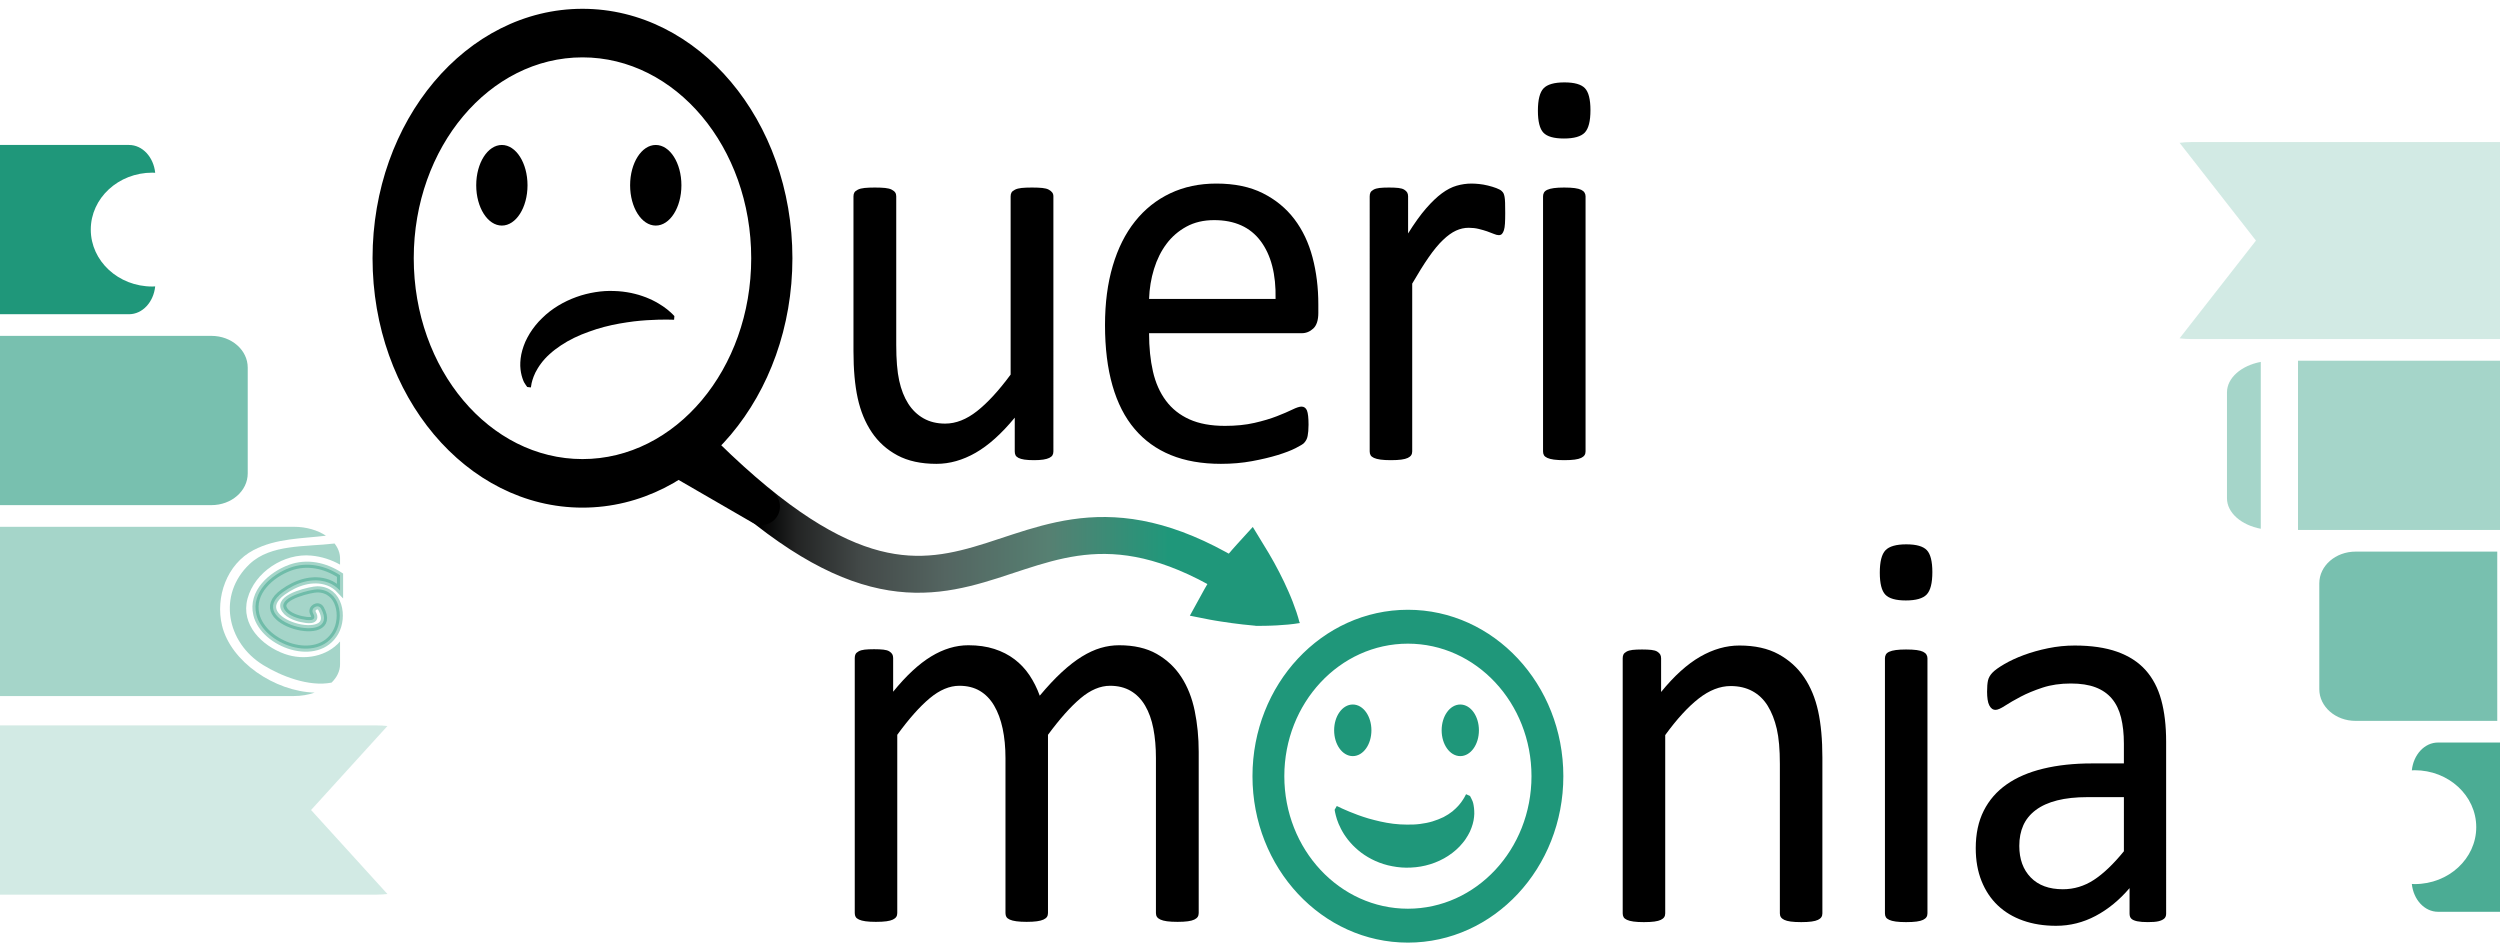 <?xml version="1.0" encoding="utf-8"?>
<!-- Generator: Adobe Illustrator 16.0.0, SVG Export Plug-In . SVG Version: 6.00 Build 0)  -->
<!DOCTYPE svg PUBLIC "-//W3C//DTD SVG 1.0//EN" "http://www.w3.org/TR/2001/REC-SVG-20010904/DTD/svg10.dtd">
<svg version="1.0" xmlns="http://www.w3.org/2000/svg" xmlns:xlink="http://www.w3.org/1999/xlink" x="0px" y="0px"
	 width="812.39px" height="309.39px" viewBox="0 0 812.39 309.39" enable-background="new 0 0 812.39 309.39" xml:space="preserve">
<g id="Layer_1">
	<g>
		<path d="M342.307,146.679c0,0.492-0.098,0.906-0.293,1.243c-0.196,0.338-0.544,0.63-1.046,0.875s-1.159,0.429-1.967,0.552
			c-0.81,0.123-1.8,0.185-2.972,0.185c-1.285,0-2.331-0.062-3.14-0.185c-0.81-0.124-1.452-0.308-1.926-0.552
			c-0.475-0.245-0.795-0.537-0.962-0.875c-0.167-0.337-0.251-0.751-0.251-1.243V135.72c-4.298,5.219-8.54,9.025-12.725,11.419
			c-4.186,2.395-8.429,3.591-12.726,3.591c-5.023,0-9.251-0.921-12.684-2.763s-6.21-4.343-8.33-7.505
			c-2.122-3.161-3.642-6.845-4.563-11.051c-0.921-4.205-1.381-9.315-1.381-15.333V63.796c0-0.491,0.097-0.905,0.293-1.243
			c0.195-0.336,0.572-0.645,1.13-0.921c0.557-0.276,1.283-0.46,2.177-0.552c0.892-0.092,2.009-0.138,3.349-0.138
			s2.456,0.046,3.349,0.138c0.893,0.092,1.604,0.276,2.135,0.552c0.53,0.276,0.906,0.584,1.13,0.921
			c0.223,0.338,0.335,0.752,0.335,1.243v48.256c0,4.851,0.321,8.734,0.963,11.65c0.641,2.917,1.618,5.403,2.93,7.459
			c1.311,2.058,2.972,3.653,4.981,4.789c2.009,1.137,4.354,1.704,7.032,1.704c3.46,0,6.907-1.35,10.34-4.052
			c3.432-2.701,7.074-6.661,10.925-11.88V63.796c0-0.491,0.097-0.905,0.293-1.243c0.195-0.336,0.572-0.645,1.13-0.921
			c0.557-0.276,1.269-0.46,2.135-0.552c0.865-0.092,1.995-0.138,3.391-0.138c1.339,0,2.456,0.046,3.349,0.138
			c0.893,0.092,1.591,0.276,2.093,0.552s0.879,0.584,1.13,0.921c0.251,0.338,0.376,0.752,0.376,1.243V146.679z"/>
		<path d="M428.4,101.646c0,2.395-0.547,4.098-1.641,5.111c-1.093,1.013-2.34,1.52-3.742,1.52h-49.621
			c0,4.604,0.42,8.749,1.261,12.432c0.841,3.684,2.243,6.847,4.207,9.486c1.962,2.64,4.514,4.667,7.655,6.078
			c3.141,1.413,6.982,2.118,11.525,2.118c3.59,0,6.786-0.322,9.591-0.967c2.804-0.645,5.229-1.366,7.276-2.164
			c2.048-0.797,3.73-1.52,5.049-2.164c1.318-0.645,2.314-0.967,2.988-0.967c0.392,0,0.741,0.108,1.05,0.322
			c0.309,0.216,0.547,0.539,0.716,0.967c0.167,0.43,0.294,1.029,0.377,1.796c0.084,0.768,0.127,1.704,0.127,2.809
			c0,0.799-0.028,1.489-0.083,2.072c-0.056,0.584-0.126,1.105-0.21,1.565c-0.083,0.46-0.223,0.875-0.418,1.243
			c-0.196,0.368-0.447,0.722-0.754,1.059c-0.307,0.338-1.213,0.891-2.721,1.658c-1.507,0.769-3.461,1.52-5.86,2.256
			c-2.4,0.737-5.177,1.396-8.33,1.98c-3.153,0.583-6.517,0.875-10.089,0.875c-6.195,0-11.624-0.952-16.283-2.854
			c-4.661-1.902-8.581-4.727-11.763-8.473c-3.181-3.744-5.582-8.441-7.2-14.09c-1.62-5.648-2.428-12.217-2.428-19.708
			c0-7.121,0.837-13.521,2.511-19.201c1.675-5.678,4.088-10.499,7.242-14.458c3.152-3.96,6.962-6.999,11.428-9.117
			c4.464-2.118,9.46-3.177,14.986-3.177c5.915,0,10.953,1.045,15.111,3.131c4.156,2.088,7.576,4.896,10.256,8.426
			c2.679,3.531,4.646,7.675,5.902,12.433c1.256,4.758,1.883,9.839,1.883,15.241V101.646z M414.504,97.133
			c0.167-7.98-1.449-14.243-4.845-18.787c-3.397-4.543-8.438-6.815-15.119-6.815c-3.426,0-6.431,0.707-9.013,2.118
			c-2.583,1.413-4.746,3.285-6.487,5.618c-1.741,2.334-3.089,5.051-4.043,8.15c-0.955,3.101-1.487,6.34-1.6,9.715H414.504z"/>
		<path d="M489.13,69.229c0,1.351-0.027,2.486-0.082,3.407c-0.057,0.921-0.168,1.644-0.336,2.165
			c-0.168,0.522-0.377,0.921-0.627,1.197c-0.252,0.276-0.602,0.414-1.047,0.414c-0.447,0-0.992-0.138-1.633-0.414
			c-0.643-0.276-1.369-0.553-2.178-0.829s-1.715-0.537-2.721-0.783c-1.004-0.245-2.092-0.368-3.264-0.368
			c-1.396,0-2.764,0.308-4.104,0.921c-1.34,0.614-2.75,1.627-4.228,3.039c-1.479,1.413-3.028,3.285-4.646,5.617
			c-1.619,2.334-3.404,5.189-5.357,8.565v54.519c0,0.492-0.113,0.906-0.336,1.243c-0.223,0.338-0.586,0.63-1.088,0.875
			s-1.201,0.429-2.093,0.552c-0.894,0.123-2.038,0.185-3.433,0.185c-1.34,0-2.457-0.062-3.349-0.185
			c-0.894-0.124-1.605-0.308-2.136-0.552s-0.893-0.537-1.088-0.875c-0.196-0.337-0.293-0.751-0.293-1.243V63.796
			c0-0.491,0.084-0.905,0.252-1.243c0.167-0.336,0.502-0.645,1.004-0.921s1.144-0.46,1.926-0.552
			c0.781-0.092,1.813-0.138,3.098-0.138c1.227,0,2.246,0.046,3.056,0.138c0.809,0.092,1.437,0.276,1.884,0.552
			c0.445,0.276,0.767,0.584,0.963,0.921c0.195,0.338,0.293,0.752,0.293,1.243V75.86c2.064-3.315,4.004-6.017,5.818-8.104
			c1.813-2.086,3.529-3.729,5.148-4.927c1.618-1.197,3.224-2.026,4.813-2.486c1.592-0.46,3.195-0.691,4.814-0.691
			c0.725,0,1.549,0.046,2.471,0.138c0.92,0.092,1.883,0.262,2.887,0.506c1.006,0.246,1.912,0.522,2.723,0.829
			c0.809,0.308,1.381,0.614,1.715,0.921c0.336,0.308,0.559,0.599,0.67,0.875c0.111,0.276,0.209,0.63,0.293,1.059
			c0.084,0.43,0.139,1.059,0.168,1.888C489.116,66.697,489.13,67.818,489.13,69.229z"/>
		<path d="M516.828,35.8c0,3.562-0.615,5.986-1.842,7.275c-1.229,1.29-3.489,1.934-6.781,1.934c-3.238,0-5.456-0.629-6.656-1.888
			c-1.2-1.258-1.8-3.638-1.8-7.137c0-3.56,0.613-5.986,1.842-7.275c1.228-1.29,3.487-1.934,6.781-1.934
			c3.236,0,5.455,0.63,6.656,1.888C516.228,29.922,516.828,32.3,516.828,35.8z M515.237,146.679c0,0.492-0.112,0.906-0.335,1.243
			c-0.224,0.338-0.586,0.63-1.088,0.875c-0.503,0.245-1.201,0.429-2.094,0.552c-0.894,0.123-2.038,0.185-3.433,0.185
			c-1.339,0-2.456-0.062-3.349-0.185c-0.894-0.124-1.604-0.308-2.135-0.552c-0.531-0.245-0.894-0.537-1.088-0.875
			c-0.196-0.337-0.293-0.751-0.293-1.243V63.796c0-0.429,0.097-0.829,0.293-1.197c0.194-0.369,0.557-0.675,1.088-0.921
			c0.53-0.244,1.241-0.429,2.135-0.552c0.893-0.123,2.01-0.184,3.349-0.184c1.395,0,2.539,0.062,3.433,0.184
			c0.893,0.124,1.591,0.308,2.094,0.552c0.502,0.246,0.864,0.553,1.088,0.921c0.223,0.368,0.335,0.768,0.335,1.197V146.679z"/>
		<path d="M389.525,296.705c0,0.492-0.112,0.907-0.335,1.244c-0.224,0.338-0.586,0.63-1.088,0.874
			c-0.502,0.245-1.201,0.429-2.093,0.553c-0.894,0.122-2.009,0.185-3.349,0.185c-1.396,0-2.54-0.063-3.432-0.185
			c-0.894-0.124-1.605-0.308-2.135-0.553c-0.531-0.244-0.908-0.536-1.13-0.874c-0.224-0.337-0.335-0.752-0.335-1.244v-50.374
			c0-3.5-0.28-6.691-0.837-9.578c-0.559-2.885-1.452-5.371-2.679-7.459c-1.229-2.086-2.792-3.684-4.688-4.789
			c-1.898-1.105-4.131-1.657-6.698-1.657c-3.181,0-6.377,1.351-9.586,4.052c-3.21,2.703-6.739,6.662-10.59,11.88v57.926
			c0,0.492-0.113,0.907-0.335,1.244c-0.224,0.338-0.601,0.63-1.13,0.874c-0.531,0.245-1.243,0.429-2.135,0.553
			c-0.894,0.122-2.009,0.185-3.349,0.185c-1.284,0-2.386-0.063-3.307-0.185c-0.921-0.124-1.647-0.308-2.177-0.553
			c-0.531-0.244-0.894-0.536-1.088-0.874c-0.196-0.337-0.293-0.752-0.293-1.244v-50.374c0-3.5-0.308-6.691-0.921-9.578
			c-0.615-2.885-1.536-5.371-2.763-7.459c-1.229-2.086-2.777-3.684-4.646-4.789c-1.871-1.105-4.089-1.657-6.656-1.657
			c-3.182,0-6.392,1.351-9.628,4.052c-3.238,2.703-6.754,6.662-10.549,11.88v57.926c0,0.492-0.112,0.907-0.335,1.244
			c-0.224,0.338-0.586,0.63-1.088,0.874c-0.502,0.245-1.201,0.429-2.093,0.553c-0.894,0.122-2.038,0.185-3.433,0.185
			c-1.339,0-2.457-0.063-3.349-0.185c-0.894-0.124-1.605-0.308-2.135-0.553c-0.531-0.244-0.893-0.536-1.088-0.874
			c-0.196-0.337-0.293-0.752-0.293-1.244v-82.883c0-0.491,0.084-0.905,0.251-1.243c0.167-0.336,0.502-0.645,1.004-0.921
			s1.144-0.46,1.926-0.552c0.781-0.093,1.813-0.139,3.098-0.139c1.227,0,2.246,0.046,3.056,0.139
			c0.809,0.092,1.437,0.275,1.884,0.552c0.446,0.276,0.767,0.585,0.963,0.921c0.195,0.338,0.293,0.752,0.293,1.243v10.959
			c4.241-5.218,8.357-9.039,12.349-11.466c3.99-2.424,8.022-3.637,12.098-3.637c3.125,0,5.93,0.399,8.414,1.197
			c2.483,0.799,4.674,1.919,6.572,3.361c1.896,1.443,3.516,3.162,4.855,5.156c1.34,1.996,2.456,4.223,3.349,6.678
			c2.512-3.008,4.897-5.557,7.158-7.645c2.26-2.086,4.437-3.775,6.53-5.064c2.093-1.289,4.13-2.225,6.112-2.809
			c1.98-0.584,3.977-0.875,5.986-0.875c4.856,0,8.929,0.937,12.223,2.809c3.292,1.873,5.958,4.374,7.996,7.506
			c2.037,3.131,3.487,6.8,4.353,11.004c0.865,4.207,1.298,8.643,1.298,13.308V296.705z"/>
	</g>
	<path stroke="#000000" stroke-width="0.7" stroke-miterlimit="10" d="M257.149,83.908c0,44.566-30.388,80.698-67.869,80.698
		s-67.869-36.132-67.869-80.698c0-44.566,30.388-80.698,67.869-80.698S257.149,39.342,257.149,83.908z M189.28,18.292
		c-30.475,0-55.181,29.379-55.181,65.617c0,36.242,24.706,65.619,55.181,65.619c30.477,0,55.181-29.377,55.181-65.619
		C244.461,47.67,219.756,18.292,189.28,18.292z"/>
	<ellipse cx="163.085" cy="60.205" rx="8.335" ry="13.098"/>
	<ellipse cx="213.094" cy="60.205" rx="8.335" ry="13.098"/>
	<g>
		<path d="M171.321,125.755c0,0-0.201-0.25-0.503-0.708c-0.145-0.233-0.336-0.501-0.538-0.854c-0.191-0.384-0.371-0.844-0.545-1.39
			c-0.343-1.066-0.612-2.335-0.672-3.886c-0.032-1.515,0.14-3.284,0.655-5.088c0.233-0.935,0.611-1.796,0.982-2.76
			c0.41-0.897,0.902-1.824,1.441-2.713c1.104-1.785,2.468-3.502,4.049-5.003c3.123-3.1,7.062-5.385,11.114-6.846
			c2.034-0.737,4.106-1.244,6.154-1.573c2.05-0.329,4.076-0.459,6.034-0.376c1.95,0.035,3.829,0.29,5.583,0.637
			c0.879,0.221,1.723,0.377,2.537,0.64c0.813,0.278,1.589,0.5,2.329,0.801c0.739,0.322,1.438,0.592,2.097,0.921
			c0.658,0.343,1.274,0.644,1.846,0.994c1.145,0.66,2.11,1.36,2.889,1.963c0.78,0.596,1.366,1.213,1.766,1.567
			c0.398,0.381,0.603,0.623,0.603,0.623l-0.095,1.196c0,0-0.885-0.019-2.434-0.052c-0.774,0.014-1.713-0.009-2.789,0.038
			c-1.076,0.028-2.286,0.102-3.605,0.164c-1.318,0.087-2.743,0.208-4.244,0.385c-1.5,0.186-3.072,0.432-4.691,0.71
			c-1.617,0.292-3.28,0.64-4.943,1.084c-1.663,0.441-3.336,0.95-4.966,1.563c-3.286,1.149-6.446,2.657-9.127,4.461
			c-1.343,0.898-2.586,1.842-3.668,2.837c-1.096,0.982-2.03,2.016-2.782,3.043c-0.774,1.016-1.353,2.03-1.833,2.947
			c-0.446,0.93-0.763,1.787-0.969,2.492c-0.093,0.353-0.176,0.668-0.249,0.942c-0.059,0.29-0.095,0.551-0.131,0.755
			c-0.069,0.413-0.105,0.632-0.105,0.632L171.321,125.755z"/>
	</g>
	<path fill="none" stroke="#000000" stroke-width="8" stroke-miterlimit="10" d="M189.552,128.383"/>
	<g>
		<path fill="#1F977A" stroke="#1F977A" stroke-miterlimit="10" d="M507.518,252.227c0,29.595-22.394,53.583-50.01,53.583
			c-27.617,0-50.008-23.988-50.008-53.583c0-29.589,22.391-53.579,50.008-53.579C485.124,198.647,507.518,222.638,507.518,252.227z
			 M457.508,208.661c-22.453,0-40.66,19.505-40.66,43.565c0,24.064,18.207,43.567,40.66,43.567
			c22.454,0,40.659-19.503,40.659-43.567C498.167,228.166,479.962,208.661,457.508,208.661z"/>
		<path fill="#1F977A" stroke="#1F977A" stroke-miterlimit="10" d="M445.15,237.319c0,4.355-2.488,7.884-5.553,7.884
			c-3.07,0-5.561-3.528-5.561-7.884s2.49-7.886,5.561-7.886C442.662,229.434,445.15,232.964,445.15,237.319z"/>
		<ellipse fill="#1F977A" stroke="#1F977A" stroke-miterlimit="10" cx="474.528" cy="237.319" rx="5.557" ry="7.884"/>
		<g>
			<path fill="#1F977A" d="M477.686,258.653c0,0,0.037,0.068,0.108,0.2c0.067,0.13,0.19,0.334,0.296,0.575
				c0.114,0.246,0.256,0.549,0.422,0.904c0.166,0.371,0.258,0.85,0.354,1.379c0.11,0.563,0.152,1.13,0.192,1.751
				c0.063,0.648,0.014,1.303-0.055,2.036c-0.137,1.468-0.588,3.065-1.346,4.747c-0.394,0.812-0.876,1.644-1.426,2.456
				c-0.549,0.839-1.221,1.556-1.919,2.354c-1.428,1.496-3.159,2.809-5.054,3.872c-1.896,1.054-3.939,1.835-6.033,2.335
				c-2.098,0.514-4.205,0.7-6.278,0.694c-2.077-0.016-4.071-0.326-5.976-0.783c-1.892-0.48-3.676-1.158-5.291-2.004
				c-1.62-0.836-3.079-1.819-4.359-2.903c-0.623-0.576-1.242-1.074-1.786-1.665c-0.535-0.606-1.062-1.141-1.519-1.74
				c-0.446-0.62-0.881-1.168-1.252-1.763c-0.363-0.608-0.711-1.151-0.996-1.731c-0.59-1.118-1.01-2.195-1.32-3.107
				c-0.316-0.901-0.465-1.749-0.597-2.258c-0.065-0.256-0.091-0.493-0.117-0.636c-0.023-0.147-0.035-0.224-0.035-0.224l0.693-1.217
				c0,0,0.682,0.316,1.873,0.869c0.604,0.257,1.319,0.604,2.168,0.938c0.841,0.35,1.803,0.706,2.844,1.11
				c1.049,0.381,2.193,0.767,3.415,1.13c1.226,0.35,2.526,0.676,3.873,0.986c1.349,0.311,2.757,0.548,4.189,0.731
				c1.436,0.155,2.897,0.286,4.354,0.27c1.455,0.019,2.913-0.014,4.324-0.202c1.411-0.181,2.786-0.445,4.071-0.835
				c1.278-0.405,2.487-0.861,3.585-1.401c1.085-0.561,2.051-1.193,2.886-1.853c0.804-0.69,1.531-1.349,2.089-2.016
				c0.293-0.322,0.547-0.641,0.761-0.952c0.23-0.304,0.43-0.586,0.58-0.849c0.163-0.264,0.31-0.499,0.437-0.704
				c0.121-0.229,0.224-0.423,0.308-0.581c0.167-0.315,0.256-0.483,0.256-0.483L477.686,258.653z"/>
		</g>
	</g>
	<linearGradient id="SVGID_1_" gradientUnits="userSpaceOnUse" x1="223.217" y1="171.193" x2="416.748" y2="171.193">
		<stop  offset="0.124" style="stop-color:#000000"/>
		<stop  offset="0.184" style="stop-color:#232424"/>
		<stop  offset="0.292" style="stop-color:#434948"/>
		<stop  offset="0.435" style="stop-color:#546561"/>
		<stop  offset="0.608" style="stop-color:#568072"/>
		<stop  offset="0.804" style="stop-color:#21977A"/>
		<stop  offset="0.806" style="stop-color:#1F977A"/>
	</linearGradient>
	<path fill="none" stroke="url(#SVGID_1_)" stroke-width="12" stroke-linecap="round" stroke-miterlimit="10" d="M229.217,148.053
		c92.168,90.364,95.903-14.881,181.531,46.281"/>
	<g>
		<polygon fill="#1F977A" points="422.338,202.469 408.607,200.013 394.395,196.46 400.09,187.631 406.269,179.892 414.306,191.176 
					"/>
		<path fill="#1F977A" d="M422.338,202.469c-1.247,0.204-2.486,0.366-3.718,0.483c-1.232,0.119-2.459,0.209-3.681,0.271
			c-0.612,0.04-1.222,0.063-1.83,0.08c-0.607,0.017-1.219,0.049-1.824,0.052l-1.819,0.019l-0.908,0.001l-0.453-0.007l-0.057-0.001
			h-0.028h-0.007c-0.104-0.021,0.222,0.049-0.233-0.049l-0.014-0.001l-0.112-0.011l-0.226-0.02
			c-1.203-0.102-2.402-0.217-3.595-0.361c-1.196-0.126-2.388-0.273-3.573-0.445c-1.189-0.158-2.376-0.322-3.555-0.522
			c-1.179-0.197-2.365-0.362-3.536-0.594l-6.514-1.288l3.492-6.355l1.269-2.308c0.427-0.766,0.882-1.515,1.321-2.272
			c0.88-1.516,1.79-3.013,2.736-4.486l0.139-0.216l0.185-0.233c2.047-2.59,4.161-5.126,6.389-7.572l4.916-5.399l3.423,5.627
			l1.805,2.967l1.728,3.022c1.113,2.043,2.197,4.103,3.205,6.226c0.501,1.061,0.999,2.123,1.463,3.21
			c0.482,1.074,0.918,2.182,1.359,3.284c0.43,1.111,0.842,2.235,1.224,3.38C421.688,200.098,422.036,201.267,422.338,202.469z
			 M422.338,202.469c-1.037-0.68-2.027-1.393-2.985-2.127c-0.956-0.737-1.883-1.495-2.791-2.266c-0.897-0.779-1.8-1.554-2.656-2.361
			c-0.875-0.795-1.716-1.614-2.553-2.436c-1.671-1.639-3.268-3.342-4.834-5.06l-2.291-2.621l-2.215-2.675l8.339,0.229
			c-1.892,2.714-3.896,5.337-5.969,7.907l0.323-0.449c-0.952,1.47-1.94,2.916-2.959,4.343c-0.51,0.713-1.004,1.436-1.526,2.141
			l-1.579,2.106l-3.021-7.643c1.142,0.347,2.267,0.76,3.399,1.141c1.135,0.377,2.26,0.791,3.383,1.211
			c1.127,0.406,2.247,0.837,3.362,1.288c1.12,0.434,2.232,0.896,3.342,1.373l0.208,0.088l0.104,0.044l0.013,0.006
			c-0.45-0.096-0.121-0.025-0.22-0.046l0.007,0.002l0.027,0.01l0.053,0.019l0.427,0.151l0.852,0.316l1.7,0.646
			c0.567,0.213,1.129,0.456,1.693,0.682c0.565,0.228,1.129,0.46,1.689,0.709c1.124,0.482,2.243,0.992,3.357,1.53
			C420.133,201.264,421.239,201.845,422.338,202.469z"/>
	</g>
	<g>
		<rect x="514.5" y="182.845" fill="none" width="352.443" height="233.375"/>
		<path d="M592.194,296.791c0,0.492-0.112,0.907-0.335,1.244c-0.224,0.338-0.586,0.63-1.088,0.874
			c-0.503,0.245-1.201,0.429-2.094,0.553c-0.894,0.122-2.009,0.185-3.349,0.185c-1.396,0-2.54-0.063-3.433-0.185
			c-0.894-0.124-1.591-0.308-2.093-0.553c-0.502-0.244-0.866-0.536-1.088-0.874c-0.225-0.337-0.335-0.752-0.335-1.244v-48.532
			c0-4.727-0.335-8.533-1.005-11.42c-0.67-2.885-1.647-5.371-2.931-7.459c-1.284-2.086-2.944-3.684-4.981-4.789
			c-2.038-1.105-4.395-1.657-7.074-1.657c-3.461,0-6.921,1.351-10.381,4.052c-3.462,2.703-7.089,6.662-10.884,11.88v57.926
			c0,0.492-0.112,0.907-0.335,1.244c-0.224,0.338-0.586,0.63-1.088,0.874c-0.503,0.245-1.201,0.429-2.094,0.553
			c-0.894,0.122-2.038,0.185-3.433,0.185c-1.339,0-2.456-0.063-3.349-0.185c-0.894-0.124-1.604-0.308-2.135-0.553
			c-0.531-0.244-0.894-0.536-1.088-0.874c-0.196-0.337-0.293-0.752-0.293-1.244v-82.883c0-0.491,0.083-0.905,0.251-1.243
			c0.167-0.336,0.502-0.645,1.005-0.921c0.502-0.276,1.143-0.46,1.925-0.552c0.781-0.093,1.813-0.139,3.098-0.139
			c1.228,0,2.246,0.046,3.056,0.139c0.809,0.092,1.437,0.275,1.884,0.552c0.446,0.276,0.767,0.585,0.963,0.921
			c0.195,0.338,0.293,0.752,0.293,1.243v10.959c4.241-5.218,8.469-9.039,12.684-11.466c4.214-2.424,8.469-3.637,12.768-3.637
			c5.023,0,9.251,0.937,12.684,2.809c3.433,1.873,6.209,4.374,8.33,7.506c2.121,3.131,3.642,6.8,4.563,11.004
			c0.922,4.207,1.382,9.256,1.382,15.149V296.791z"/>
		<path d="M627.93,185.912c0,3.562-0.615,5.986-1.842,7.275c-1.229,1.29-3.489,1.935-6.781,1.935c-3.238,0-5.456-0.629-6.656-1.889
			c-1.2-1.258-1.8-3.637-1.8-7.137c0-3.56,0.613-5.986,1.842-7.275c1.228-1.29,3.487-1.934,6.781-1.934
			c3.236,0,5.455,0.63,6.656,1.888C627.329,180.034,627.93,182.413,627.93,185.912z M626.339,296.791
			c0,0.492-0.112,0.907-0.335,1.244c-0.224,0.338-0.586,0.63-1.088,0.874c-0.503,0.245-1.201,0.429-2.094,0.553
			c-0.894,0.122-2.038,0.185-3.433,0.185c-1.339,0-2.456-0.063-3.349-0.185c-0.894-0.124-1.604-0.308-2.135-0.553
			c-0.531-0.244-0.894-0.536-1.088-0.874c-0.196-0.337-0.293-0.752-0.293-1.244v-82.883c0-0.429,0.097-0.829,0.293-1.196
			c0.194-0.369,0.557-0.676,1.088-0.922c0.53-0.244,1.241-0.429,2.135-0.553c0.893-0.122,2.01-0.184,3.349-0.184
			c1.395,0,2.539,0.062,3.433,0.184c0.893,0.124,1.591,0.309,2.094,0.553c0.502,0.246,0.864,0.553,1.088,0.922
			c0.223,0.367,0.335,0.768,0.335,1.196V296.791z"/>
		<path d="M703.903,296.884c0,0.736-0.224,1.289-0.67,1.657c-0.447,0.368-1.061,0.645-1.842,0.829
			c-0.782,0.185-1.925,0.276-3.433,0.276c-1.451,0-2.609-0.092-3.474-0.276c-0.866-0.185-1.494-0.461-1.884-0.829
			c-0.392-0.368-0.586-0.921-0.586-1.657v-8.288c-3.294,3.867-6.964,6.876-11.01,9.024c-4.047,2.148-8.33,3.224-12.851,3.224
			c-3.964,0-7.55-0.568-10.759-1.704c-3.21-1.135-5.943-2.777-8.204-4.927c-2.261-2.148-4.019-4.789-5.274-7.92
			s-1.884-6.691-1.884-10.683c0-4.665,0.865-8.717,2.596-12.156c1.729-3.438,4.213-6.293,7.451-8.564
			c3.236-2.271,7.199-3.975,11.888-5.111c4.688-1.136,9.963-1.704,15.823-1.704h10.382v-6.446c0-3.191-0.308-6.016-0.921-8.473
			c-0.615-2.455-1.605-4.496-2.973-6.123c-1.368-1.627-3.14-2.855-5.316-3.685s-4.855-1.243-8.037-1.243
			c-3.404,0-6.461,0.446-9.167,1.336c-2.708,0.891-5.079,1.873-7.116,2.946c-2.038,1.075-3.74,2.058-5.107,2.947
			c-1.368,0.891-2.386,1.335-3.056,1.335c-0.447,0-0.837-0.122-1.172-0.368c-0.335-0.245-0.628-0.612-0.879-1.104
			c-0.251-0.491-0.433-1.12-0.544-1.889c-0.113-0.767-0.168-1.611-0.168-2.532c0-1.534,0.097-2.747,0.293-3.638
			c0.195-0.889,0.67-1.734,1.424-2.533c0.753-0.797,2.051-1.733,3.893-2.809c1.842-1.073,3.963-2.056,6.363-2.947
			c2.398-0.889,5.022-1.625,7.869-2.209s5.721-0.875,8.623-0.875c5.413,0,10.018,0.676,13.814,2.025
			c3.795,1.352,6.864,3.332,9.209,5.94c2.344,2.61,4.046,5.848,5.106,9.716c1.06,3.867,1.591,8.38,1.591,13.537V296.884z
			 M690.174,259.033h-11.805c-3.797,0-7.089,0.354-9.879,1.06c-2.792,0.706-5.107,1.75-6.949,3.131
			c-1.842,1.382-3.195,3.039-4.061,4.974c-0.866,1.934-1.298,4.159-1.298,6.676c0,4.299,1.242,7.722,3.726,10.269
			c2.483,2.549,5.958,3.822,10.424,3.822c3.627,0,6.99-1.014,10.088-3.039c3.098-2.026,6.349-5.126,9.754-9.302V259.033z"/>
	</g>
	
		<line fill="none" stroke="#000000" stroke-width="12" stroke-linecap="round" stroke-miterlimit="10" x1="221.604" y1="149.655" x2="247.448" y2="164.606"/>
</g>
<g id="Layer_2">
	<path opacity="0.4" fill="#1F977A" d="M734.652,117.599c-6.33,1.208-10.982,5.186-10.982,9.919v34.389
		c0,4.734,4.652,8.713,10.982,9.921V117.599z"/>
	<path fill="#1F977A" d="M29.5,74.607c0-10.216,8.955-18.5,20-18.5c0.313,0,0.619,0.03,0.929,0.043
		c-0.518-5.095-4.122-9.043-8.498-9.043H0v55h41.931c4.376,0,7.98-3.948,8.498-9.043c-0.31,0.013-0.616,0.043-0.929,0.043
		C38.455,93.107,29.5,84.823,29.5,74.607z"/>
	<path opacity="0.6" fill="#1F977A" d="M68.715,109.144H0v55h68.715c6.508,0,11.785-4.614,11.785-10.306V119.45
		C80.5,113.758,75.224,109.144,68.715,109.144z"/>
	<path opacity="0.4" fill="#1F977A" d="M110.5,215.876v-7.434c-4.105,4.783-11.513,6.403-18.085,4.024
		c-7.275-2.634-14.252-9.407-11.987-17.908c2.309-8.667,11.847-14.881,20.778-14.01c3.33,0.325,6.481,1.344,9.293,2.931v-1.993
		c0-1.762-0.646-3.419-1.781-4.87c-9.442,1.127-20.705,0.15-27.601,6.665c-10.502,9.921-7.533,25.49,4.411,32.837
		c5.723,3.521,14.801,7.16,22.211,5.7C109.472,220.14,110.5,218.092,110.5,215.876z"/>
	<path opacity="0.4" fill="#1F977A" stroke="#1F977A" stroke-width="2" stroke-miterlimit="10" d="M92.002,192.382
		c4.188-3.019,9.589-4.899,14.616-3.084c1.461,0.527,2.784,1.464,3.882,2.642v-5.022c-4.827-3.158-10.732-4.479-16.301-2.417
		c-6.036,2.234-12.633,7.94-10.896,15.187c2.354,9.813,19.923,16.105,25.745,5.815c2.848-5.033,1.41-13.935-5.924-13.987
		c-1.778-0.014-12.162,2.237-10.985,5.893c0.707,2.195,3.789,3.33,5.822,3.771c1.883,0.408,5.35,0.982,3.777-1.885
		c-0.931-1.696,1.66-3.21,2.591-1.514C111.208,210.321,78.572,202.066,92.002,192.382z"/>
	<path opacity="0.4" fill="#1F977A" d="M72.146,203.26c-2.209-9.161,1.523-19.955,10.237-24.503
		c7.353-3.838,15.532-3.715,23.534-4.674c-2.699-1.793-6.368-2.901-10.417-2.901H0v55h95.5c2.432,0,4.721-0.406,6.752-1.112
		C89.245,224.688,74.987,215.043,72.146,203.26z"/>
	<path opacity="0.2" fill="#1F977A" d="M125.899,235.922c-1.168-0.129-2.376-0.203-3.613-0.203H0v55h122.286
		c1.237,0,2.445-0.074,3.613-0.203l-24.814-27.297L125.899,235.922z"/>
	<path opacity="0.2" fill="#1F977A" d="M812.39,46.176H711.885c-1.237,0-2.445,0.083-3.613,0.238l24.814,31.762l-24.814,31.762
		c1.168,0.155,2.376,0.238,3.613,0.238H812.39V46.176z"/>
	<rect x="746.747" y="117.213" opacity="0.4" fill="#1F977A" width="65.643" height="55"/>
	<path opacity="0.6" fill="#1F977A" d="M811.5,179.25h-46.045c-6.508,0-11.785,4.614-11.785,10.305v34.391
		c0,5.691,5.277,10.307,11.785,10.307H811.5V179.25z"/>
	<path opacity="0.8" fill="#1F977A" d="M812.39,241.29h-20.151c-4.377,0-7.979,3.948-8.498,9.043
		c0.311-0.013,0.616-0.043,0.93-0.043c11.045,0,20,8.283,20,18.5c0,10.215-8.955,18.5-20,18.5c-0.313,0-0.619-0.03-0.93-0.043
		c0.52,5.096,4.122,9.043,8.498,9.043h20.151V241.29z"/>
</g>
</svg>
